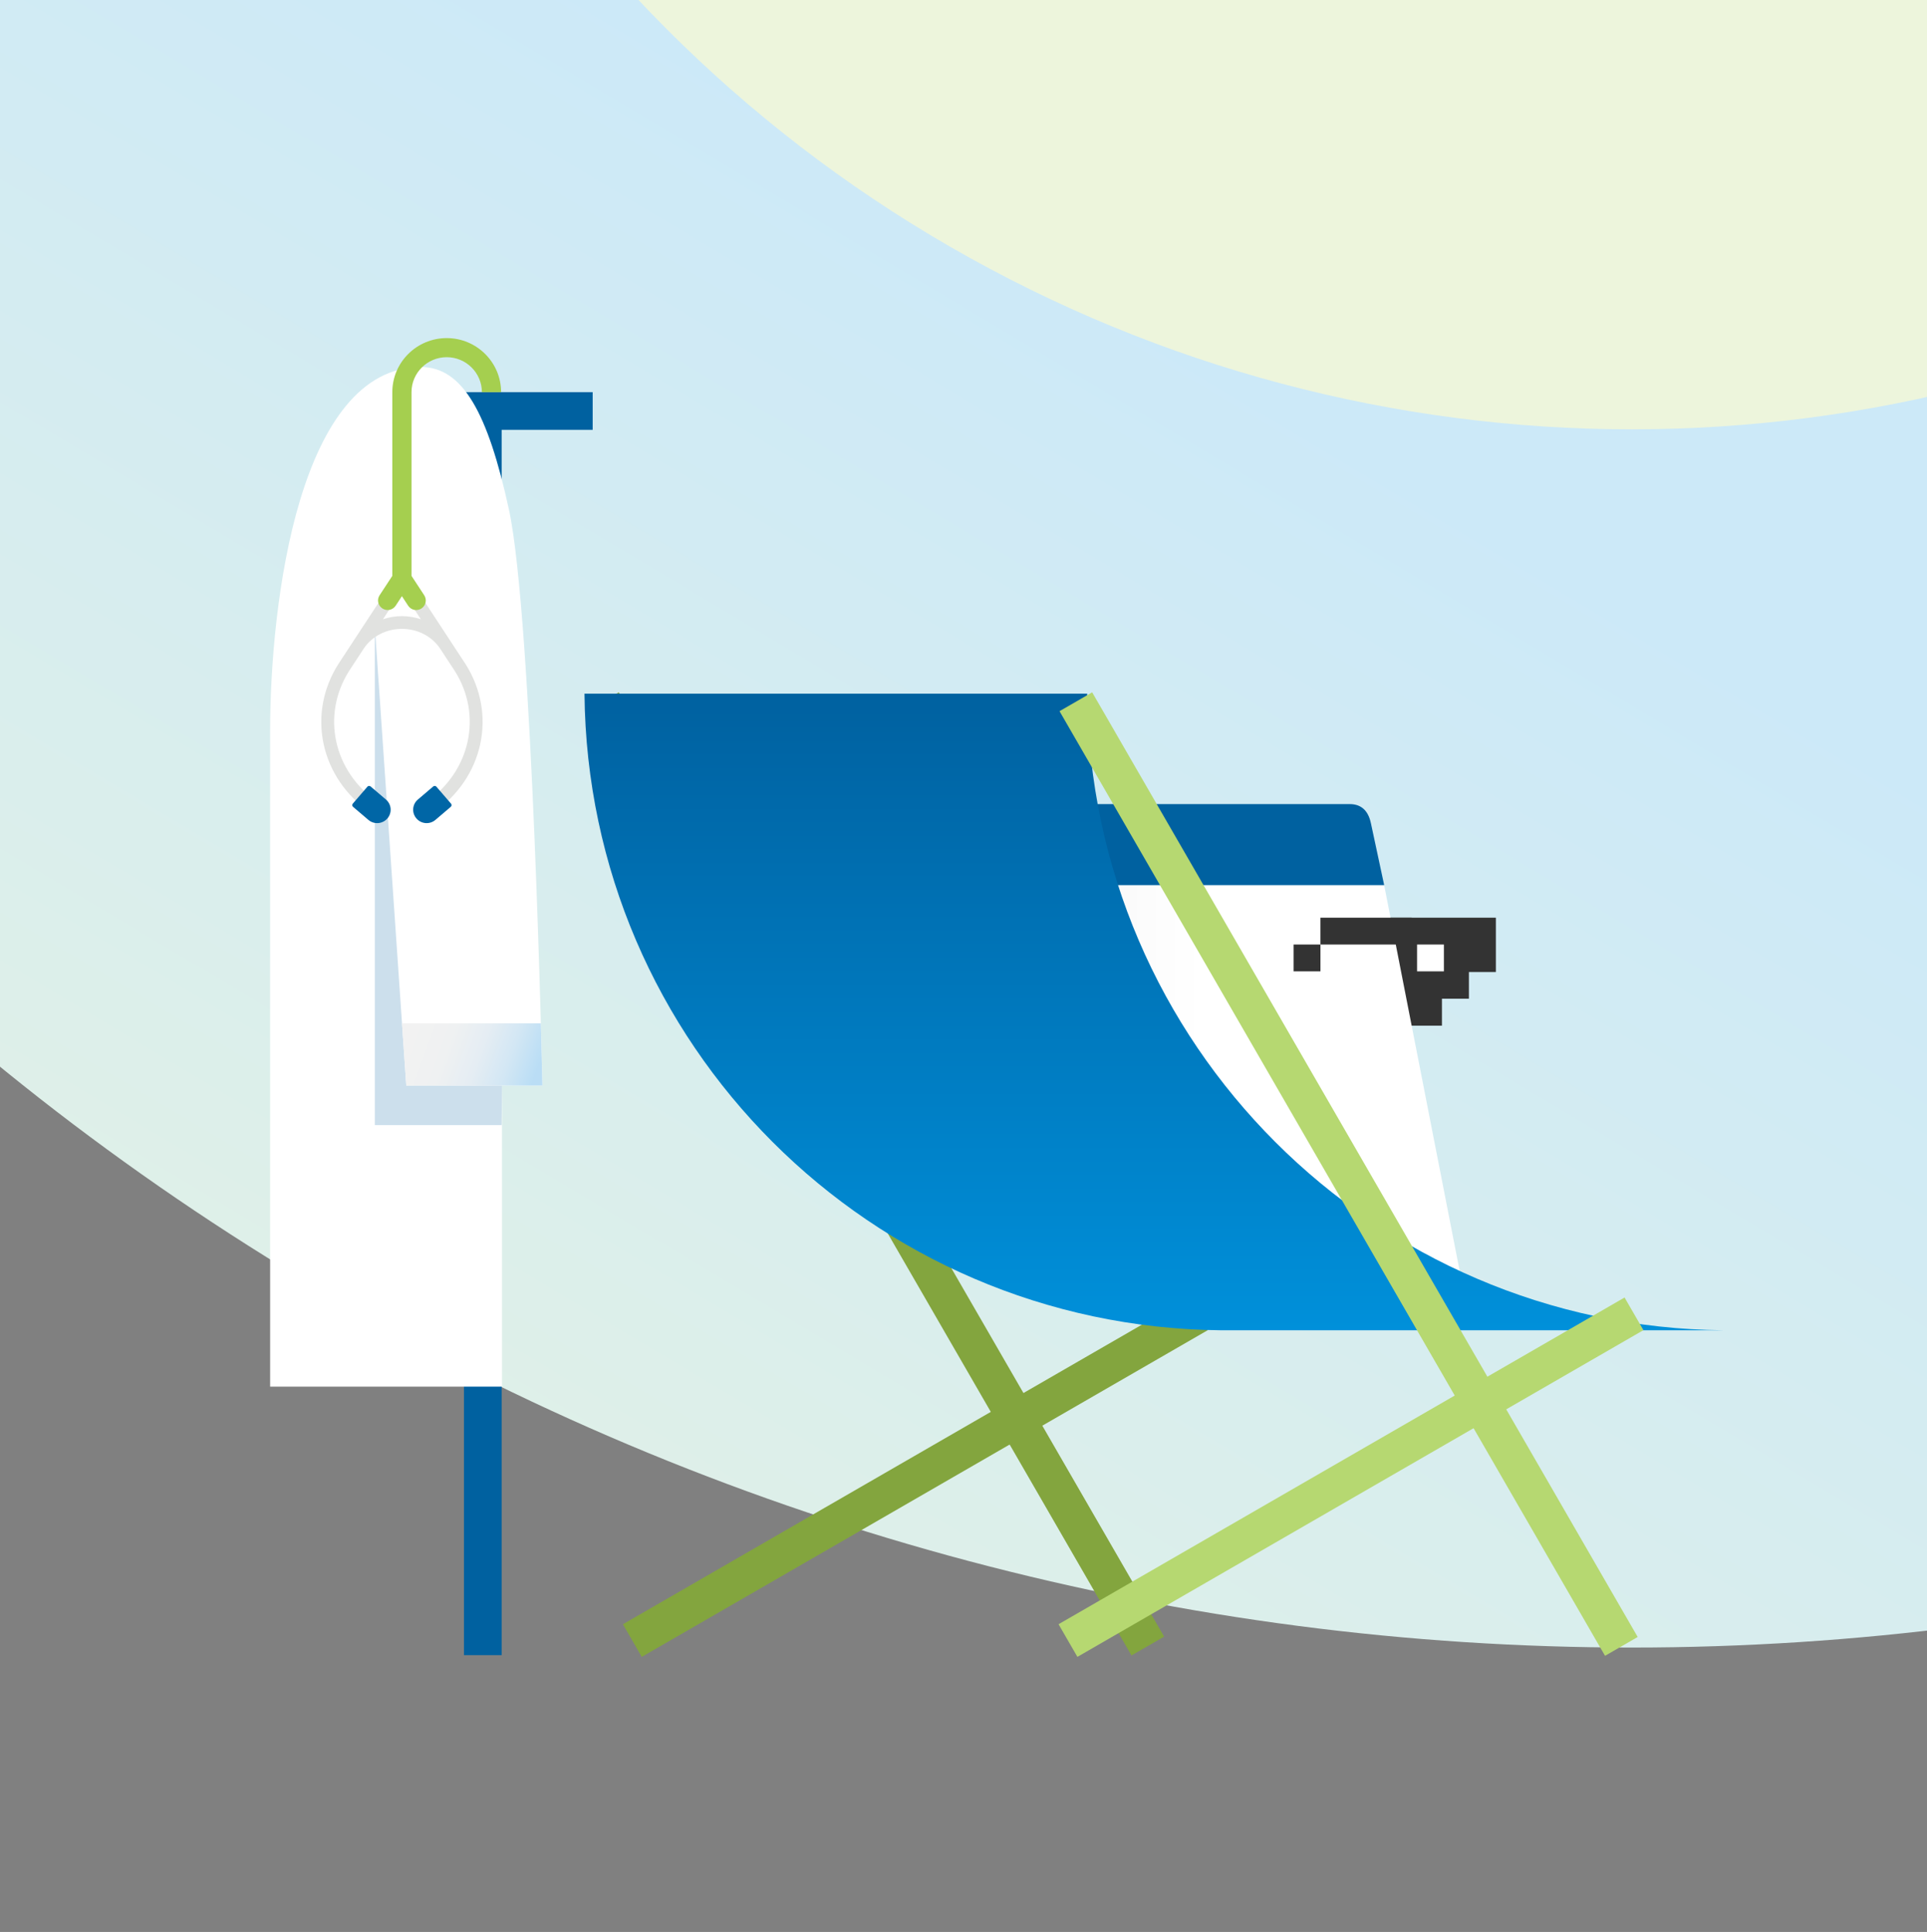 <svg width="359" height="360" viewBox="0 0 359 360" fill="none" xmlns="http://www.w3.org/2000/svg">
<rect x="0" y="0" width="359" height="360" fill="#808080" stroke="none"/>
<g clip-path="url(#clip0_285_2930)">
<circle cx="304" cy="-174" r="481" fill="url(#paint0_linear_285_2930)"/>
<circle cx="304" cy="-174" r="254" fill="#EDF5DC"/>
<path d="M278.68 171H253.719V181.072V181.129V186.096V191.12H268.632V186.096H273.656V181.129H278.68V171Z" fill="#333333"/>
<path d="M269 176H264V181H269V176Z" fill="white"/>
<path d="M177.883 164.925H257.867L271.93 236.798C271.93 238.795 270.306 240.409 268.319 240.409H195.553C193.556 240.409 191.942 238.785 191.942 236.798L177.88 164.925H177.883Z" fill="url(#paint1_linear_285_2930)"/>
<path d="M257.868 164.925H177.884L175.423 153.443C175.423 151.446 176.696 149.832 178.682 149.832H251.448C253.445 149.832 254.883 150.887 255.41 153.443L257.871 164.925H257.868Z" fill="#0061A0"/>
<path d="M115.288 129.009L109.205 132.521L210.794 308.479L216.877 304.967L115.288 129.009Z" fill="#83A53E"/>
<path d="M225.006 247.863L221.494 241.78L116.047 302.66L119.559 308.743L225.006 247.863Z" fill="#83A53E"/>
<path d="M202.539 129.262H108.89C109.487 194.498 162.236 247.261 227.465 247.883H321.16C255.91 247.285 203.137 194.512 202.539 129.262Z" fill="url(#paint2_linear_285_2930)"/>
<path d="M203.473 129.008L197.39 132.52L299.018 308.545L305.101 305.033L203.473 129.008Z" fill="#B6D871"/>
<path d="M306.168 247.86L302.656 241.776L197.208 302.656L200.72 308.74L306.168 247.86Z" fill="#B6D871"/>
<path d="M70.206 73.072V80.093H86.434V308.419H93.458V80.093H110.414V73.072H70.206Z" fill="#0061A0"/>
<path d="M78.419 68.389C55.785 68.389 50.325 112.092 50.325 136.287V258.387H93.525V202.271H101.052C101.052 202.271 99.213 115.186 94.808 94.922C90.906 76.971 86.223 68.389 78.419 68.389Z" fill="white"/>
<path opacity="0.2" d="M93.521 202.272H75.686L69.833 116.775V209.644H93.458L93.521 202.272Z" fill="#0061A0"/>
<path d="M101.052 202.271L100.76 190.684H74.892L75.687 202.271H101.052Z" fill="url(#paint3_linear_285_2930)"/>
<path d="M86.73 123.746L83.945 119.5L75.877 107.191L74.878 107.838L73.88 107.191L65.819 119.489L63.038 123.732C57.093 133.109 59.684 145.016 69.056 151.443L70.41 149.491C62.113 143.8 59.807 133.274 65.045 125.009L67.798 120.807C69.338 118.536 71.985 117.183 74.878 117.183C77.779 117.183 80.43 118.54 81.966 120.818L84.726 125.026C89.953 133.277 87.647 143.8 79.35 149.491L80.704 151.443C90.076 145.016 92.667 133.109 86.733 123.746H86.73ZM74.875 110.004L78.401 115.383C77.283 115.021 76.098 114.81 74.875 114.81C73.651 114.81 72.467 115.017 71.349 115.383L74.875 110.004Z" fill="#E1E2E0"/>
<path d="M89.777 73.076C89.777 69.483 86.835 66.558 83.221 66.558C79.607 66.558 76.664 69.483 76.664 73.076V107.307L79.034 110.925C79.571 111.748 79.339 112.848 78.513 113.386C77.684 113.92 76.58 113.692 76.038 112.866L74.875 111.09L73.714 112.862C73.177 113.685 72.066 113.917 71.239 113.382C70.413 112.845 70.178 111.744 70.719 110.921L73.089 107.307V73.076C73.089 67.521 77.634 63 83.221 63C88.807 63 93.353 67.518 93.353 73.076H89.777Z" fill="#A5CF4F"/>
<path d="M84.026 149.752L81.301 146.591C81.15 146.415 80.886 146.398 80.71 146.545L77.849 148.985C76.794 149.882 76.674 151.46 77.578 152.508C78.481 153.555 80.067 153.675 81.118 152.778L83.98 150.339C84.156 150.187 84.177 149.927 84.026 149.752Z" fill="#0066A6"/>
<path d="M65.724 149.752L68.448 146.591C68.599 146.415 68.863 146.398 69.039 146.545L71.9 148.985C72.955 149.882 73.075 151.46 72.171 152.508C71.268 153.555 69.682 153.675 68.631 152.778L65.769 150.339C65.594 150.187 65.572 149.927 65.724 149.752Z" fill="#0066A6"/>
<path d="M263 171H246V176H263V171Z" fill="#333333"/>
<path d="M246 176H241V181H246V176Z" fill="#333333"/>
</g>
<defs>
<linearGradient id="paint0_linear_285_2930" x1="136" y1="10.5" x2="-83.5" y2="378.5" gradientUnits="userSpaceOnUse">
<stop stop-color="#CCE9F8"/>
<stop offset="1" stop-color="#EDF5DC"/>
</linearGradient>
<linearGradient id="paint1_linear_285_2930" x1="177.88" y1="192.821" x2="271.78" y2="192.821" gradientUnits="userSpaceOnUse">
<stop stop-color="#F2F2F2"/>
<stop offset="0.494" stop-color="white"/>
</linearGradient>
<linearGradient id="paint2_linear_285_2930" x1="215.025" y1="129.262" x2="215.025" y2="247.883" gradientUnits="userSpaceOnUse">
<stop stop-color="#E8E9E7"/>
<stop offset="0" stop-color="#0061A0"/>
<stop offset="1" stop-color="#0090DA"/>
</linearGradient>
<linearGradient id="paint3_linear_285_2930" x1="101" y1="196.684" x2="78.021" y2="188.352" gradientUnits="userSpaceOnUse">
<stop stop-color="#BADDF5"/>
<stop offset="0.011" stop-color="#BBDEF5"/>
<stop offset="0.225" stop-color="#D3E7F4"/>
<stop offset="0.451" stop-color="#E5EDF3"/>
<stop offset="0.697" stop-color="#EFF1F2"/>
<stop offset="0.994" stop-color="#F2F2F2"/>
</linearGradient>
<clipPath id="clip0_285_2930">
<rect width="360" height="360" fill="white"/>
</clipPath>
</defs>
</svg>
